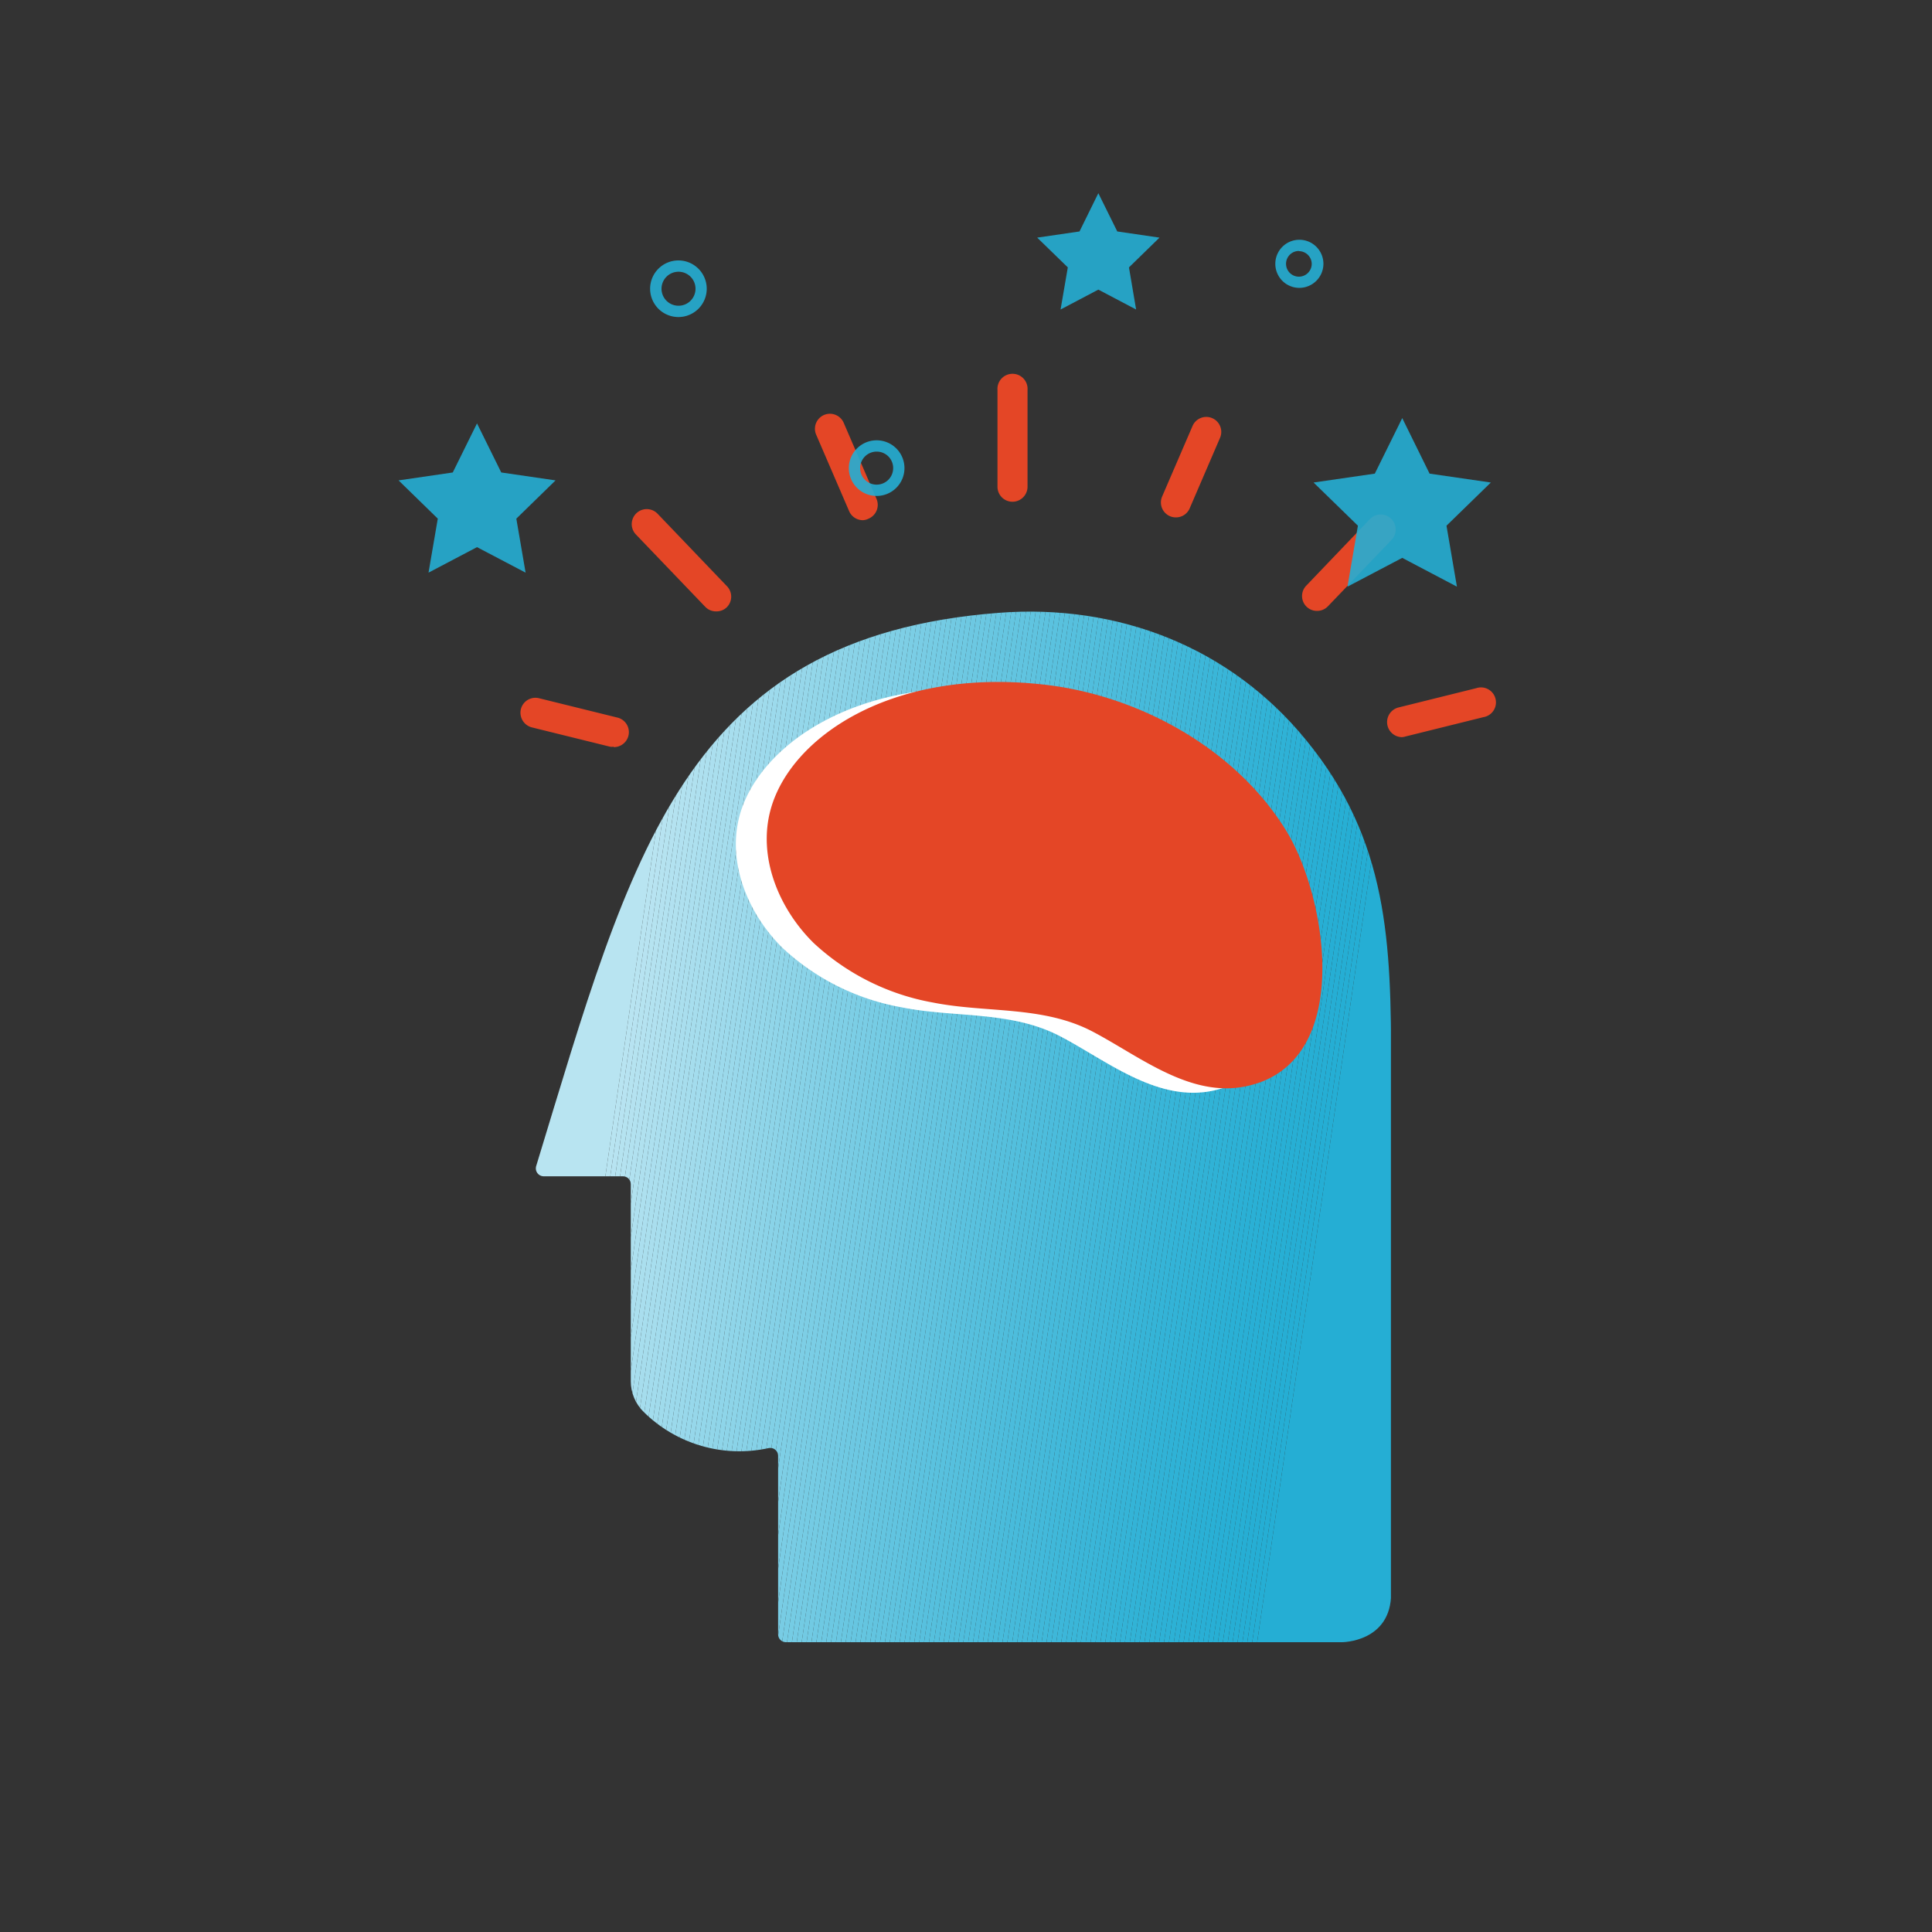 <svg xmlns="http://www.w3.org/2000/svg" xmlns:xlink="http://www.w3.org/1999/xlink" viewBox="0 0 200 200"><rect x="0" y="0" width="200" height="200" fill="#333333" stroke="none"/><defs><style>.cls-1{fill:none;}.cls-2{isolation:isolate;}.cls-3{mix-blend-mode:multiply;}.cls-4{fill:#e44626;}.cls-5{clip-path:url(#clip-path);}.cls-6{fill:#b8e4f1;}.cls-7{fill:#b7e3f1;}.cls-8{fill:#b5e3f0;}.cls-9{fill:#b4e2f0;}.cls-10{fill:#b2e2f0;}.cls-11{fill:#b1e1f0;}.cls-12{fill:#b0e1ef;}.cls-13{fill:#aee0ef;}.cls-14{fill:#ade0ef;}.cls-15{fill:#abdfef;}.cls-16{fill:#aadfee;}.cls-17{fill:#a9deee;}.cls-18{fill:#a7deee;}.cls-19{fill:#a6dded;}.cls-20{fill:#a5dded;}.cls-21{fill:#a3dced;}.cls-22{fill:#a2dced;}.cls-23{fill:#a1dbec;}.cls-24{fill:#9fdbec;}.cls-25{fill:#9edaec;}.cls-26{fill:#9cdaec;}.cls-27{fill:#9bd9eb;}.cls-28{fill:#9ad9eb;}.cls-29{fill:#98d8eb;}.cls-30{fill:#97d8eb;}.cls-31{fill:#96d7ea;}.cls-32{fill:#95d7ea;}.cls-33{fill:#93d7ea;}.cls-34{fill:#92d6e9;}.cls-35{fill:#91d6e9;}.cls-36{fill:#8fd5e9;}.cls-37{fill:#8ed5e9;}.cls-38{fill:#8dd4e8;}.cls-39{fill:#8cd4e8;}.cls-40{fill:#8ad3e8;}.cls-41{fill:#89d3e8;}.cls-42{fill:#88d2e7;}.cls-43{fill:#86d2e7;}.cls-44{fill:#85d1e7;}.cls-45{fill:#84d1e7;}.cls-46{fill:#83d0e6;}.cls-47{fill:#81d0e6;}.cls-48{fill:#80d0e6;}.cls-49{fill:#7fcfe6;}.cls-50{fill:#7ecfe6;}.cls-51{fill:#7dcee5;}.cls-52{fill:#7bcee5;}.cls-53{fill:#7acde5;}.cls-54{fill:#79cde5;}.cls-55{fill:#78cce4;}.cls-56{fill:#76cce4;}.cls-57{fill:#75cce4;}.cls-58{fill:#74cbe4;}.cls-59{fill:#73cbe3;}.cls-60{fill:#72cae3;}.cls-61{fill:#71cae3;}.cls-62{fill:#6fc9e3;}.cls-63{fill:#6ec9e2;}.cls-64{fill:#6dc8e2;}.cls-65{fill:#6cc8e2;}.cls-66{fill:#6bc8e2;}.cls-67{fill:#6ac7e2;}.cls-68{fill:#69c7e1;}.cls-69{fill:#67c6e1;}.cls-70{fill:#66c6e1;}.cls-71{fill:#65c6e1;}.cls-72{fill:#64c5e0;}.cls-73{fill:#63c5e0;}.cls-74{fill:#62c4e0;}.cls-75{fill:#61c4e0;}.cls-76{fill:#60c4e0;}.cls-77{fill:#5fc3df;}.cls-78{fill:#5ec3df;}.cls-79{fill:#5cc2df;}.cls-80{fill:#5bc2df;}.cls-81{fill:#5ac2df;}.cls-82{fill:#59c1de;}.cls-83{fill:#58c1de;}.cls-84{fill:#57c0de;}.cls-85{fill:#56c0de;}.cls-86{fill:#55c0dd;}.cls-87{fill:#54bfdd;}.cls-88{fill:#53bfdd;}.cls-89{fill:#52bfdd;}.cls-90{fill:#51bedd;}.cls-91{fill:#50bedc;}.cls-92{fill:#4fbddc;}.cls-93{fill:#4ebddc;}.cls-94{fill:#4dbddc;}.cls-95{fill:#4cbcdc;}.cls-96{fill:#4bbcdc;}.cls-97{fill:#4abcdb;}.cls-98{fill:#49bbdb;}.cls-99{fill:#48bbdb;}.cls-100{fill:#47bbdb;}.cls-101{fill:#46badb;}.cls-102{fill:#46bada;}.cls-103{fill:#45bada;}.cls-104{fill:#44b9da;}.cls-105{fill:#43b9da;}.cls-106{fill:#42b9da;}.cls-107{fill:#41b8da;}.cls-108{fill:#40b8d9;}.cls-109{fill:#3fb8d9;}.cls-110{fill:#3eb7d9;}.cls-111{fill:#3db7d9;}.cls-112{fill:#3cb6d9;}.cls-113{fill:#3bb6d8;}.cls-114{fill:#3ab6d8;}.cls-115{fill:#39b5d8;}.cls-116{fill:#38b5d8;}.cls-117{fill:#37b5d8;}.cls-118{fill:#36b4d7;}.cls-119{fill:#35b4d7;}.cls-120{fill:#34b4d7;}.cls-121{fill:#33b3d7;}.cls-122{fill:#32b3d7;}.cls-123{fill:#31b3d6;}.cls-124{fill:#31b2d6;}.cls-125{fill:#30b2d6;}.cls-126{fill:#2fb2d6;}.cls-127{fill:#2eb1d6;}.cls-128{fill:#2db1d6;}.cls-129{fill:#2cb1d5;}.cls-130{fill:#2cb0d5;}.cls-131{fill:#2bb0d5;}.cls-132{fill:#2ab0d5;}.cls-133{fill:#29b0d5;}.cls-134{fill:#29afd5;}.cls-135{fill:#28afd5;}.cls-136{fill:#27afd4;}.cls-137{fill:#26aed4;}.cls-138{fill:#25aed4;}.cls-139{fill:#fff;}.cls-140{opacity:0.9;}</style><clipPath id="clip-path"><path class="cls-1" d="M56.24,121.77h8.25a.81.81,0,0,1,.81.81V143a4.43,4.43,0,0,0,1.33,3.16,14.08,14.08,0,0,0,12.92,3.75.81.81,0,0,1,1,.78v18.5a.81.81,0,0,0,.81.81h57.57s5.08,0,5.08-5.08V110.63c0-13-.26-23.58-8.79-34-7.87-9.66-19.48-14.14-31.83-13.19-32.64,2.51-38,24.89-47.9,57.32A.82.82,0,0,0,56.24,121.77Z"/></clipPath></defs><g class="cls-2"><g id="레이어_1" data-name="레이어 1"><g class="cls-3"><path class="cls-4" d="M104.81,51.94a1.55,1.55,0,0,1-1.55-1.56v-10a1.56,1.56,0,1,1,3.11,0v10A1.56,1.56,0,0,1,104.81,51.94Z"/><path class="cls-4" d="M121.72,53.56a1.5,1.5,0,0,1-.62-.13,1.55,1.55,0,0,1-.81-2l3.16-7.33a1.55,1.55,0,1,1,2.85,1.22l-3.16,7.34A1.54,1.54,0,0,1,121.72,53.56Z"/><path class="cls-4" d="M136.35,63.24a1.54,1.54,0,0,1-1.12-2.62l6.58-6.88a1.55,1.55,0,0,1,2.24,2.15l-6.58,6.87A1.55,1.55,0,0,1,136.35,63.24Z"/><path class="cls-4" d="M145.13,76.31a1.56,1.56,0,0,1-.37-3.07l8.06-2a1.55,1.55,0,1,1,.74,3l-8.06,2A1.64,1.64,0,0,1,145.13,76.31Z"/><path class="cls-4" d="M89.33,53.85a1.55,1.55,0,0,1-1.43-.94L84.49,45a1.55,1.55,0,1,1,2.85-1.23l3.41,7.91a1.55,1.55,0,0,1-.81,2A1.49,1.49,0,0,1,89.33,53.85Z"/><path class="cls-4" d="M74.16,63.29A1.53,1.53,0,0,1,73,62.81l-7.17-7.48a1.55,1.55,0,1,1,2.24-2.15l7.17,7.49a1.55,1.55,0,0,1,0,2.19A1.52,1.52,0,0,1,74.16,63.29Z"/><path class="cls-4" d="M63.53,77.3a1.55,1.55,0,0,1-.37,0l-8.1-2a1.57,1.57,0,0,1-1.14-1.88,1.55,1.55,0,0,1,1.88-1.14l8.1,2a1.55,1.55,0,0,1-.37,3.06Z"/></g><g class="cls-5"><polygon class="cls-6" points="71.35 62.44 55.69 169.45 55.31 169.4 55.31 62.44 71.35 62.44"/><polygon class="cls-6" points="71.85 62.44 56.19 169.53 55.69 169.45 71.35 62.44 71.85 62.44"/><polygon class="cls-7" points="72.36 62.44 56.69 169.6 56.19 169.53 71.85 62.44 72.36 62.44"/><polygon class="cls-8" points="72.87 62.44 57.18 169.67 56.69 169.6 72.36 62.44 72.87 62.44"/><polygon class="cls-9" points="73.38 62.44 57.68 169.75 57.18 169.67 72.87 62.44 73.38 62.44"/><polygon class="cls-10" points="73.88 62.44 58.17 169.82 57.68 169.75 73.38 62.44 73.88 62.44"/><polygon class="cls-11" points="74.39 62.44 58.67 169.89 58.17 169.82 73.88 62.44 74.39 62.44"/><polygon class="cls-12" points="74.9 62.44 59.17 169.96 58.67 169.89 74.39 62.44 74.9 62.44"/><polygon class="cls-13" points="75.4 62.44 59.67 170 59.42 170 59.17 169.96 74.9 62.44 75.4 62.44"/><polygon class="cls-14" points="75.91 62.44 60.18 170 59.67 170 75.4 62.44 75.91 62.44"/><polygon class="cls-15" points="76.42 62.44 60.68 170 60.18 170 75.91 62.44 76.42 62.44"/><polygon class="cls-16" points="76.92 62.44 61.19 170 60.68 170 76.42 62.44 76.92 62.44"/><polygon class="cls-17" points="77.43 62.44 61.7 170 61.19 170 76.92 62.44 77.43 62.44"/><polygon class="cls-18" points="77.94 62.44 62.2 170 61.7 170 77.43 62.44 77.94 62.44"/><polygon class="cls-19" points="78.44 62.44 62.71 170 62.2 170 77.94 62.44 78.44 62.44"/><polygon class="cls-20" points="78.95 62.44 63.22 170 62.71 170 78.44 62.44 78.95 62.44"/><polygon class="cls-21" points="79.46 62.44 63.73 170 63.22 170 78.95 62.44 79.46 62.44"/><polygon class="cls-22" points="79.97 62.44 64.23 170 63.73 170 79.46 62.44 79.97 62.44"/><polygon class="cls-23" points="80.47 62.44 64.74 170 64.23 170 79.97 62.44 80.47 62.44"/><polygon class="cls-24" points="80.98 62.44 65.25 170 64.74 170 80.47 62.44 80.98 62.44"/><polygon class="cls-25" points="81.49 62.44 65.75 170 65.25 170 80.98 62.44 81.49 62.44"/><polygon class="cls-26" points="81.99 62.44 66.26 170 65.75 170 81.49 62.44 81.99 62.44"/><polygon class="cls-27" points="82.5 62.44 66.77 170 66.26 170 81.99 62.44 82.5 62.44"/><polygon class="cls-28" points="83.01 62.44 67.27 170 66.77 170 82.5 62.44 83.01 62.44"/><polygon class="cls-29" points="83.51 62.44 67.78 170 67.27 170 83.01 62.44 83.51 62.44"/><polygon class="cls-30" points="84.02 62.44 68.29 170 67.78 170 83.51 62.44 84.02 62.44"/><polygon class="cls-31" points="84.53 62.44 68.8 170 68.29 170 84.02 62.44 84.53 62.44"/><polygon class="cls-32" points="85.03 62.44 69.3 170 68.8 170 84.53 62.44 85.03 62.44"/><polygon class="cls-33" points="85.54 62.44 69.81 170 69.3 170 85.03 62.44 85.54 62.44"/><polygon class="cls-34" points="86.05 62.44 70.32 170 69.81 170 85.54 62.44 86.05 62.44"/><polygon class="cls-35" points="86.56 62.44 70.82 170 70.32 170 86.05 62.44 86.56 62.44"/><polygon class="cls-36" points="87.06 62.44 71.33 170 70.82 170 86.56 62.44 87.06 62.44"/><polygon class="cls-37" points="87.57 62.44 71.84 170 71.33 170 87.06 62.44 87.57 62.44"/><polygon class="cls-38" points="88.08 62.44 72.34 170 71.84 170 87.57 62.44 88.08 62.44"/><polygon class="cls-39" points="88.58 62.44 72.85 170 72.34 170 88.08 62.44 88.58 62.44"/><polygon class="cls-40" points="89.09 62.44 73.36 170 72.85 170 88.58 62.44 89.09 62.44"/><polygon class="cls-41" points="89.6 62.44 73.86 170 73.36 170 89.09 62.44 89.6 62.44"/><polygon class="cls-42" points="90.11 62.44 74.37 170 73.86 170 89.6 62.44 90.11 62.44"/><polygon class="cls-43" points="90.61 62.44 74.88 170 74.37 170 90.11 62.44 90.61 62.44"/><polygon class="cls-44" points="91.12 62.44 75.39 170 74.88 170 90.61 62.44 91.12 62.44"/><polygon class="cls-45" points="91.63 62.44 75.89 170 75.39 170 91.12 62.44 91.63 62.44"/><polygon class="cls-46" points="92.13 62.44 76.4 170 75.89 170 91.63 62.44 92.13 62.44"/><polygon class="cls-47" points="92.64 62.44 76.91 170 76.4 170 92.13 62.44 92.64 62.44"/><polygon class="cls-48" points="93.15 62.44 77.41 170 76.91 170 92.64 62.44 93.15 62.44"/><polygon class="cls-49" points="93.65 62.44 77.92 170 77.41 170 93.15 62.44 93.65 62.44"/><polygon class="cls-50" points="94.16 62.44 78.43 170 77.92 170 93.65 62.44 94.16 62.44"/><polygon class="cls-51" points="94.67 62.44 78.93 170 78.43 170 94.16 62.44 94.67 62.44"/><polygon class="cls-52" points="95.17 62.44 79.44 170 78.93 170 94.67 62.44 95.17 62.44"/><polygon class="cls-53" points="95.68 62.44 79.95 170 79.44 170 95.17 62.44 95.68 62.44"/><polygon class="cls-54" points="96.19 62.44 80.45 170 79.95 170 95.68 62.44 96.19 62.44"/><polygon class="cls-55" points="96.69 62.44 80.96 170 80.45 170 96.19 62.44 96.69 62.44"/><polygon class="cls-56" points="97.2 62.44 81.47 170 80.96 170 96.69 62.44 97.2 62.44"/><polygon class="cls-57" points="97.71 62.44 81.98 170 81.47 170 97.2 62.44 97.71 62.44"/><polygon class="cls-58" points="98.22 62.44 82.48 170 81.98 170 97.71 62.44 98.22 62.44"/><polygon class="cls-59" points="98.72 62.44 82.99 170 82.48 170 98.22 62.44 98.72 62.44"/><polygon class="cls-60" points="99.23 62.44 83.5 170 82.99 170 98.72 62.44 99.23 62.44"/><polygon class="cls-61" points="99.74 62.44 84 170 83.5 170 99.23 62.44 99.74 62.44"/><polygon class="cls-62" points="100.24 62.44 84.51 170 84 170 99.74 62.44 100.24 62.44"/><polygon class="cls-63" points="100.75 62.44 85.02 170 84.51 170 100.24 62.44 100.75 62.44"/><polygon class="cls-64" points="101.26 62.44 85.53 170 85.02 170 100.75 62.44 101.26 62.44"/><polygon class="cls-65" points="101.77 62.44 86.03 170 85.53 170 101.26 62.44 101.77 62.44"/><polygon class="cls-66" points="102.27 62.44 86.54 170 86.03 170 101.77 62.44 102.27 62.44"/><polygon class="cls-67" points="102.78 62.44 87.05 170 86.54 170 102.27 62.44 102.78 62.44"/><polygon class="cls-68" points="103.29 62.44 87.55 170 87.05 170 102.78 62.44 103.29 62.44"/><polygon class="cls-69" points="103.79 62.44 88.06 170 87.55 170 103.29 62.44 103.79 62.44"/><polygon class="cls-70" points="104.3 62.44 88.57 170 88.06 170 103.79 62.44 104.3 62.44"/><polygon class="cls-71" points="104.81 62.44 89.07 170 88.57 170 104.3 62.44 104.81 62.44"/><polygon class="cls-72" points="105.31 62.44 89.58 170 89.07 170 104.81 62.44 105.31 62.44"/><polygon class="cls-73" points="105.82 62.44 90.09 170 89.58 170 105.31 62.44 105.82 62.44"/><polygon class="cls-74" points="106.33 62.44 90.59 170 90.09 170 105.82 62.44 106.33 62.44"/><polygon class="cls-75" points="106.83 62.44 91.1 170 90.59 170 106.33 62.44 106.83 62.44"/><polygon class="cls-76" points="107.34 62.44 91.61 170 91.1 170 106.83 62.44 107.34 62.44"/><polygon class="cls-77" points="107.85 62.44 92.11 170 91.61 170 107.34 62.44 107.85 62.44"/><polygon class="cls-78" points="108.36 62.44 92.62 170 92.11 170 107.85 62.44 108.36 62.44"/><polygon class="cls-79" points="108.86 62.44 93.13 170 92.62 170 108.36 62.44 108.86 62.44"/><polygon class="cls-80" points="109.37 62.44 93.64 170 93.13 170 108.86 62.44 109.37 62.44"/><polygon class="cls-81" points="109.88 62.44 94.14 170 93.64 170 109.37 62.44 109.88 62.44"/><polygon class="cls-82" points="110.38 62.44 94.65 170 94.14 170 109.88 62.44 110.38 62.44"/><polygon class="cls-83" points="110.89 62.44 95.16 170 94.65 170 110.38 62.44 110.89 62.44"/><polygon class="cls-84" points="111.4 62.44 95.66 170 95.16 170 110.89 62.44 111.4 62.44"/><polygon class="cls-85" points="111.9 62.44 96.17 170 95.66 170 111.4 62.44 111.9 62.44"/><polygon class="cls-86" points="112.41 62.44 96.68 170 96.17 170 111.9 62.44 112.41 62.44"/><polygon class="cls-87" points="112.92 62.44 97.19 170 96.68 170 112.41 62.44 112.92 62.44"/><polygon class="cls-88" points="113.42 62.44 97.69 170 97.19 170 112.92 62.44 113.42 62.44"/><polygon class="cls-89" points="113.93 62.44 98.2 170 97.69 170 113.42 62.44 113.93 62.44"/><polygon class="cls-90" points="114.44 62.44 98.71 170 98.2 170 113.93 62.44 114.44 62.44"/><polygon class="cls-91" points="114.95 62.44 99.21 170 98.71 170 114.44 62.44 114.95 62.44"/><polygon class="cls-92" points="115.45 62.44 99.72 170 99.21 170 114.95 62.44 115.45 62.44"/><polygon class="cls-93" points="115.96 62.44 100.23 170 99.72 170 115.45 62.44 115.96 62.44"/><polygon class="cls-94" points="116.47 62.44 100.73 170 100.23 170 115.96 62.44 116.47 62.44"/><polygon class="cls-95" points="116.97 62.44 101.24 170 100.73 170 116.47 62.44 116.97 62.44"/><polygon class="cls-96" points="117.48 62.44 101.75 170 101.24 170 116.97 62.44 117.48 62.44"/><polygon class="cls-97" points="117.99 62.44 102.25 170 101.75 170 117.48 62.44 117.99 62.44"/><polygon class="cls-98" points="118.5 62.44 102.76 170 102.25 170 117.99 62.44 118.5 62.44"/><polygon class="cls-99" points="119 62.44 103.27 170 102.76 170 118.5 62.44 119 62.44"/><polygon class="cls-100" points="119.51 62.44 103.78 170 103.27 170 119 62.44 119.51 62.44"/><polygon class="cls-101" points="120.02 62.44 104.28 170 103.78 170 119.51 62.44 120.02 62.44"/><polygon class="cls-102" points="120.52 62.44 104.79 170 104.28 170 120.02 62.44 120.52 62.44"/><polygon class="cls-103" points="121.03 62.44 105.3 170 104.79 170 120.52 62.44 121.03 62.44"/><polygon class="cls-104" points="121.54 62.44 105.8 170 105.3 170 121.03 62.44 121.54 62.44"/><polygon class="cls-105" points="122.04 62.44 106.31 170 105.8 170 121.54 62.44 122.04 62.44"/><polygon class="cls-106" points="122.55 62.44 106.82 170 106.31 170 122.04 62.44 122.55 62.44"/><polygon class="cls-107" points="123.06 62.44 107.32 170 106.82 170 122.55 62.44 123.06 62.44"/><polygon class="cls-108" points="123.56 62.44 107.83 170 107.32 170 123.06 62.44 123.56 62.44"/><polygon class="cls-109" points="124.07 62.44 108.34 170 107.83 170 123.56 62.44 124.07 62.44"/><polygon class="cls-110" points="124.58 62.44 108.84 170 108.34 170 124.07 62.44 124.58 62.44"/><polygon class="cls-110" points="125.08 62.44 109.35 170 108.84 170 124.58 62.44 125.08 62.44"/><polygon class="cls-111" points="125.59 62.44 109.86 170 109.35 170 125.08 62.44 125.59 62.44"/><polygon class="cls-112" points="126.1 62.44 110.37 170 109.86 170 125.59 62.44 126.1 62.44"/><polygon class="cls-113" points="126.61 62.44 110.87 170 110.37 170 126.1 62.44 126.61 62.44"/><polygon class="cls-114" points="127.11 62.44 111.38 170 110.87 170 126.61 62.44 127.11 62.44"/><polygon class="cls-114" points="127.62 62.44 111.89 170 111.38 170 127.11 62.44 127.62 62.44"/><polygon class="cls-115" points="128.13 62.44 112.39 170 111.89 170 127.62 62.44 128.13 62.44"/><polygon class="cls-116" points="128.63 62.44 112.9 170 112.39 170 128.13 62.44 128.63 62.44"/><polygon class="cls-117" points="129.14 62.44 113.41 170 112.9 170 128.63 62.44 129.14 62.44"/><polygon class="cls-118" points="129.65 62.44 113.92 170 113.41 170 129.14 62.44 129.65 62.44"/><polygon class="cls-118" points="130.16 62.44 114.42 170 113.92 170 129.65 62.44 130.16 62.44"/><polygon class="cls-119" points="130.66 62.44 114.93 170 114.42 170 130.16 62.44 130.66 62.44"/><polygon class="cls-120" points="131.17 62.44 115.44 170 114.93 170 130.66 62.44 131.17 62.44"/><polygon class="cls-121" points="131.68 62.44 115.94 170 115.44 170 131.17 62.44 131.68 62.44"/><polygon class="cls-121" points="132.18 62.44 116.45 170 115.94 170 131.68 62.44 132.18 62.44"/><polygon class="cls-122" points="132.69 62.44 116.96 170 116.45 170 132.18 62.44 132.69 62.44"/><polygon class="cls-123" points="133.2 62.44 117.46 170 116.96 170 132.69 62.44 133.2 62.44"/><polygon class="cls-124" points="133.7 62.44 117.97 170 117.46 170 133.2 62.44 133.7 62.44"/><polygon class="cls-125" points="134.21 62.44 118.48 170 117.97 170 133.7 62.44 134.21 62.44"/><polygon class="cls-126" points="134.72 62.44 118.98 170 118.48 170 134.21 62.44 134.72 62.44"/><polygon class="cls-126" points="135.22 62.44 119.49 170 118.98 170 134.72 62.44 135.22 62.44"/><polygon class="cls-127" points="135.73 62.44 120 170 119.49 170 135.22 62.44 135.73 62.44"/><polygon class="cls-128" points="136.24 62.44 120.5 170 120 170 135.73 62.44 136.24 62.44"/><polygon class="cls-128" points="136.75 62.44 121.01 170 120.5 170 136.24 62.44 136.75 62.44"/><polygon class="cls-129" points="137.19 62.44 137.25 62.45 121.52 170 121.01 170 136.75 62.44 137.19 62.44"/><polygon class="cls-130" points="137.25 62.45 137.75 62.52 122.03 170 121.52 170 137.25 62.45"/><polygon class="cls-131" points="137.75 62.52 138.24 62.59 122.53 170 122.03 170 137.75 62.52"/><polygon class="cls-132" points="138.24 62.59 138.74 62.66 123.04 170 122.53 170 138.24 62.59"/><polygon class="cls-132" points="138.74 62.66 139.24 62.74 123.55 170 123.04 170 138.74 62.66"/><polygon class="cls-133" points="139.24 62.74 139.73 62.81 124.05 170 123.55 170 139.24 62.74"/><polygon class="cls-134" points="139.73 62.81 140.23 62.88 124.56 170 124.05 170 139.73 62.81"/><polygon class="cls-135" points="140.23 62.88 140.73 62.95 125.07 170 124.56 170 140.23 62.88"/><polygon class="cls-135" points="140.73 62.95 141.22 63.03 125.58 170 125.07 170 140.73 62.95"/><polygon class="cls-136" points="141.22 63.03 141.72 63.1 126.08 170 125.58 170 141.22 63.03"/><polygon class="cls-136" points="141.72 63.1 142.22 63.17 126.59 170 126.08 170 141.72 63.1"/><polygon class="cls-136" points="142.22 63.17 142.71 63.24 127.1 170 126.59 170 142.22 63.17"/><polygon class="cls-137" points="142.71 63.24 143.21 63.32 127.6 170 127.1 170 142.71 63.24"/><polygon class="cls-137" points="143.21 63.32 143.7 63.39 128.11 170 127.6 170 143.21 63.32"/><polygon class="cls-137" points="143.7 63.39 143.99 63.43 143.99 64.88 128.62 170 128.11 170 143.7 63.39"/><polygon class="cls-138" points="143.99 68.35 129.12 170 128.62 170 143.99 64.88 143.99 68.35"/><polygon class="cls-138" points="143.99 71.81 129.63 170 129.12 170 143.99 68.35 143.99 71.81"/><polygon class="cls-138" points="143.99 75.28 130.14 170 129.63 170 143.99 71.81 143.99 75.28"/><polygon class="cls-138" points="130.14 170 143.99 75.28 143.99 170 130.14 170"/></g><path class="cls-139" d="M127.12,112.46c-.18.06-.36.13-.54.18-6.2,2-11.73-2.7-16.84-5.37s-11-1.89-16.44-3A24.29,24.29,0,0,1,81,98.12c-3.57-3.53-5.79-8.85-4.41-13.79C78.67,77,89,69.83,104.46,71.49c9.67,1,19.79,6.37,25.12,14.87C133.69,92.91,136.55,108.88,127.12,112.46Z"/><g class="cls-3"><path class="cls-4" d="M130.56,112c-.17.06-.35.13-.54.18-6.23,2-11.79-2.71-16.93-5.4s-11-1.9-16.52-3a24.45,24.45,0,0,1-12.35-6.17c-3.59-3.54-5.82-8.89-4.43-13.86,2.06-7.4,12.41-14.58,28-12.91,9.73,1,19.9,6.41,25.26,15C137.17,92.36,140,108.41,130.56,112Z"/></g><g class="cls-3"><g class="cls-140"><path class="cls-138" d="M90.75,51.34a2.88,2.88,0,1,1,2.88-2.88A2.88,2.88,0,0,1,90.75,51.34Zm0-4.59a1.71,1.71,0,1,0,1.71,1.71A1.7,1.7,0,0,0,90.75,46.75Z"/></g><g class="cls-140"><path class="cls-138" d="M70.24,32.82a2.93,2.93,0,1,1,2.92-2.93A2.93,2.93,0,0,1,70.24,32.82Zm0-4.69A1.76,1.76,0,1,0,72,29.89,1.76,1.76,0,0,0,70.24,28.13Z"/></g><g class="cls-140"><polygon class="cls-138" points="49.38 43.83 51.89 48.91 57.51 49.73 53.45 53.69 54.41 59.28 49.38 56.64 44.36 59.28 45.32 53.69 41.26 49.73 46.87 48.91 49.38 43.83"/></g><g class="cls-140"><polygon class="cls-138" points="113.7 20 115.66 23.96 120.03 24.6 116.87 27.68 117.61 32.04 113.7 29.98 109.79 32.04 110.54 27.68 107.37 24.6 111.75 23.96 113.7 20"/></g><g class="cls-140"><path class="cls-138" d="M134.46,29.8A2.49,2.49,0,1,1,137,27.31,2.5,2.5,0,0,1,134.46,29.8Zm0-3.82a1.33,1.33,0,1,0,1.33,1.33A1.33,1.33,0,0,0,134.46,26Z"/></g><g class="cls-140"><polygon class="cls-138" points="145.16 43.28 147.99 49.03 154.33 49.95 149.74 54.42 150.82 60.73 145.16 57.75 139.49 60.73 140.57 54.42 135.98 49.95 142.32 49.03 145.16 43.28"/></g></g></g></g></svg>